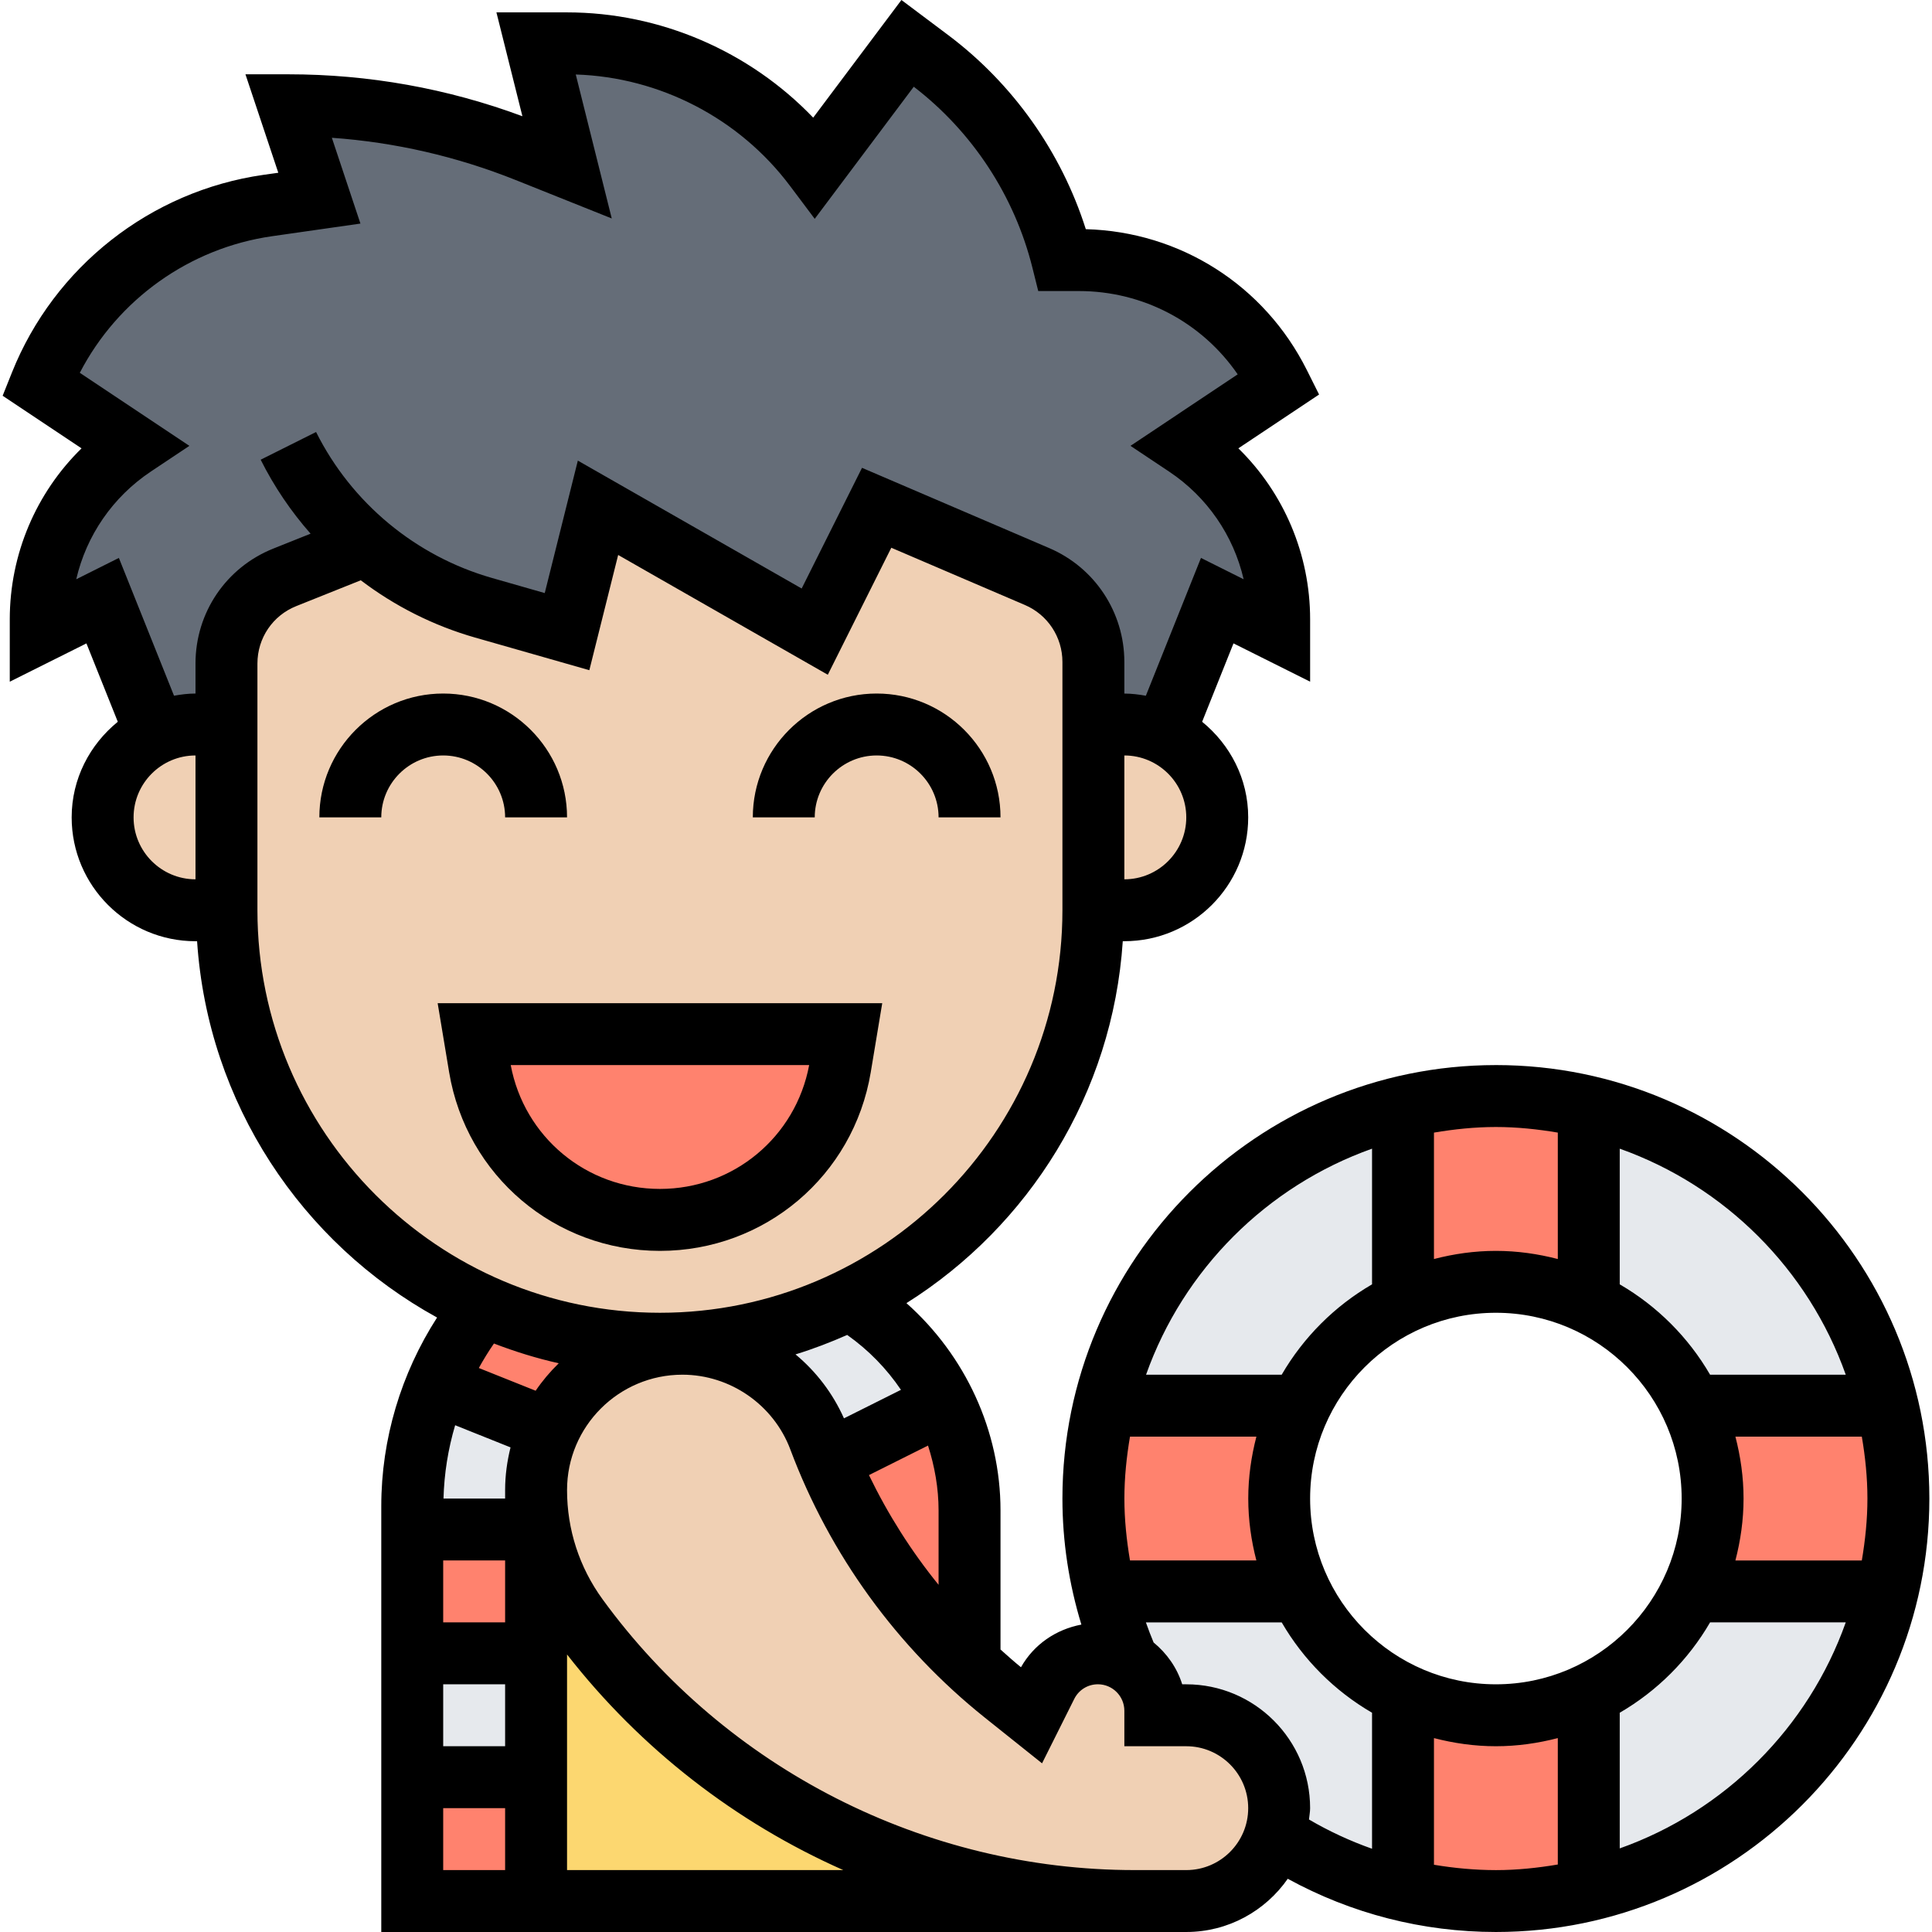 <svg id="_x30_1" enable-background="new 0 0 62.229 62.4" height="512" viewBox="0 0 62.229 62.4" width="512" xmlns="http://www.w3.org/2000/svg"><g><g><g><path d="m11.739 17.6-2.62 1.05c-1.14.45-1.89 1.55-1.89 2.78v1.97h-1c-.46 0-.89.1-1.28.29l-1.72-4.29-2 1v-.39c0-2.26 1.13-4.36 3-5.61l-3-2c.62-1.54 1.63-2.87 2.89-3.86 1.27-1 2.79-1.66 4.44-1.9l1.67-.24-1-3c2.64 0 5.26.5 7.71 1.49l1.29.51-1-4h1c3.15 0 6.11 1.48 8 4l3-4 .7.53c2.14 1.6 3.65 3.88 4.3 6.47h.53c2.74 0 5.24 1.55 6.47 4l-3 2c.94.62 1.68 1.46 2.2 2.43.52.96.8 2.05.8 3.18v.39l-2-1-1.72 4.29c-.39-.19-.82-.29-1.28-.29h-1v-2.02c0-1.2-.72-2.29-1.82-2.76l-5.18-2.22-2 4-7-4-1 4-2.7-.77c-1.41-.4-2.7-1.1-3.79-2.03z" fill="#656d78"/></g><g><path d="m18.569 52.24c4.18 5.75 10.87 9.16 17.99 9.16h-19.33v-4-4-4-1.27c0 1.47.47 2.91 1.34 4.11z" fill="#fcd770"/></g><g><path d="m45.229 54.73v6.32c-1.49-.35-2.89-.96-4.13-1.78.08-.27.13-.57.13-.87 0-1.66-1.34-3-3-3h-1v-.15c0-.67-.36-1.26-.89-1.57-.32-.73-.58-1.49-.76-2.28h6.32.01c.68 1.46 1.86 2.64 3.32 3.32z" fill="#e6e9ed"/></g><g><path d="m54.559 51.4h6.32c-1.12 4.77-4.88 8.53-9.65 9.65v-6.32-.01c1.46-.68 2.64-1.86 3.32-3.32z" fill="#e6e9ed"/></g><g><path d="m60.879 45.4h-6.32-.01c-.68-1.46-1.86-2.64-3.32-3.32v-.01-6.32c4.77 1.12 8.53 4.88 9.65 9.65z" fill="#e6e9ed"/></g><g><path d="m45.229 42.07v.01c-1.46.68-2.64 1.86-3.32 3.32h-.01-6.32c1.12-4.77 4.88-8.53 9.65-9.65z" fill="#e6e9ed"/></g><g><path d="m13.229 53.4h4v4h-4z" fill="#e6e9ed"/></g><g><path d="m17.229 48.13v1.27h-4v-.76c0-1.36.27-2.7.79-3.93l3.63 1.46c-.27.59-.42 1.26-.42 1.96z" fill="#e6e9ed"/></g><g><path d="m30.429 45.3-3.76 1.88c-.11-.23-.2-.47-.29-.71-.35-.93-.96-1.69-1.73-2.23s-1.7-.84-2.69-.84v-.02l5.43-1.4c1.32.8 2.37 1.96 3.04 3.32z" fill="#e6e9ed"/></g><g><path d="m31.229 48.79v4.93c-1.97-1.83-3.52-4.06-4.56-6.54l3.76-1.88c.51 1.06.8 2.25.8 3.49z" fill="#ff826e"/></g><g><path d="m21.229 43.4.73-.02v.02c-1.31 0-2.49.53-3.34 1.39l-.97 1.38-3.63-1.46c.37-.91.88-1.75 1.5-2.52v-.01c1.74.79 3.67 1.22 5.71 1.22z" fill="#ff826e"/></g><g><path d="m13.229 49.4h4v4h-4z" fill="#ff826e"/></g><g><path d="m13.229 57.4h4v4h-4z" fill="#ff826e"/></g><g><path d="m18.619 44.79c.85-.86 2.03-1.39 3.34-1.39.99 0 1.92.3 2.69.84s1.38 1.3 1.73 2.23c.09.24.18.48.29.71 1.04 2.48 2.59 4.71 4.56 6.54v.01c.36.33.73.65 1.11.96l.89.71.49-.98c.31-.62.95-1.02 1.66-1.02.35 0 .68.1.96.28.53.31.89.9.89 1.57v.15h1c1.66 0 3 1.34 3 3 0 .3-.05.6-.13.87-.15.48-.41.91-.75 1.25-.54.54-1.29.88-2.12.88h-1.67c-7.12 0-13.81-3.41-17.99-9.16-.87-1.2-1.34-2.64-1.34-4.11 0-.7.15-1.37.42-1.96z" fill="#f0d0b4"/></g><g><path d="m37.509 23.69c1.02.48 1.72 1.51 1.72 2.71 0 .83-.34 1.58-.88 2.12s-1.29.88-2.12.88h-1v-6h1c.46 0 .89.1 1.28.29z" fill="#f0d0b4"/></g><g><path d="m27.389 41.98-5.43 1.4-.73.02c-2.04 0-3.97-.43-5.71-1.22-4.89-2.18-8.29-7.09-8.29-12.78v-6-1.97c0-1.23.75-2.33 1.89-2.78l2.62-1.05c1.09.93 2.38 1.63 3.79 2.03l2.7.77 1-4 7 4 2-4 5.18 2.22c1.1.47 1.82 1.56 1.82 2.76v2.02 6c0 3.86-1.57 7.36-4.1 9.9z" fill="#f0d0b4"/></g><g><path d="m7.229 23.4v6h-1c-.83 0-1.58-.34-2.12-.88s-.88-1.29-.88-2.12c0-1.2.7-2.23 1.72-2.71.39-.19.82-.29 1.28-.29z" fill="#f0d0b4"/></g><g><path d="m27.229 33.4-.18 1.07c-.47 2.84-2.93 4.93-5.82 4.93s-5.35-2.09-5.82-4.93l-.18-1.07z" fill="#ff826e"/></g><g><path d="m51.229 54.73v6.32c-.96.23-1.97.35-3 .35s-2.04-.12-3-.35v-6.32-.01c.91.44 1.92.68 3 .68s2.09-.24 3-.68z" fill="#ff826e"/></g><g><path d="m60.879 51.4h-6.32-.01c.44-.91.68-1.92.68-3s-.24-2.09-.68-3h.01 6.32c.23.96.35 1.97.35 3s-.12 2.04-.35 3z" fill="#ff826e"/></g><g><path d="m45.229 42.07v-6.32c.96-.23 1.97-.35 3-.35s2.04.12 3 .35v6.32.01c-.91-.44-1.92-.68-3-.68s-2.09.24-3 .68z" fill="#ff826e"/></g><g><path d="m41.229 48.4c0 1.08.24 2.09.68 3h-.01-6.32c-.23-.96-.35-1.97-.35-3s.12-2.04.35-3h6.32.01c-.44.91-.68 1.92-.68 3z" fill="#ff826e"/></g></g><g><path d="m16.229 26.4h2c0-2.206-1.794-4-4-4s-4 1.794-4 4h2c0-1.103.897-2 2-2s2 .898 2 2z"/><path d="m28.229 24.4c1.103 0 2 .897 2 2h2c0-2.206-1.794-4-4-4s-4 1.794-4 4h2c0-1.102.898-2 2-2z"/><path d="m28.038 34.633.371-2.232h-14.359l.371 2.232c.558 3.342 3.421 5.768 6.809 5.768s6.25-2.426 6.808-5.768zm-11.628-.233h9.639c-.435 2.323-2.445 4-4.819 4s-4.385-1.676-4.82-4z"/><path d="m48.229 34.4c-7.72 0-14 6.28-14 14 0 1.396.212 2.758.612 4.071-.818.155-1.534.639-1.951 1.378-.227-.184-.444-.379-.661-.573v-4.492c0-2.574-1.142-5.012-3.038-6.695 3.953-2.489 6.66-6.764 6.987-11.69h.051c2.206 0 4-1.794 4-4 0-1.25-.587-2.353-1.488-3.087l1.013-2.532 2.475 1.237v-2.013c0-2.104-.848-4.084-2.318-5.524l2.607-1.738-.395-.79c-1.37-2.74-4.091-4.468-7.139-4.55-.792-2.494-2.354-4.701-4.454-6.276l-1.501-1.126-2.85 3.8c-2.059-2.148-4.946-3.4-7.95-3.4h-2.281l.839 3.354c-2.424-.899-4.964-1.354-7.558-1.354h-1.387l1.061 3.18-.484.068c-3.642.522-6.752 2.966-8.118 6.381l-.301.753 2.548 1.699c-1.471 1.44-2.318 3.421-2.318 5.524v2.013l2.476-1.237 1.013 2.531c-.902.735-1.49 1.838-1.49 3.088 0 2.206 1.794 4 4 4h.051c.348 5.24 3.383 9.754 7.751 12.154-1.164 1.808-1.802 3.926-1.802 6.088v13.758h24.327 1.673c1.358 0 2.555-.683 3.278-1.719 2.053 1.126 4.354 1.719 6.722 1.719 7.72 0 14-6.28 14-14s-6.28-14-14-14zm11.3 10h-4.382c-.702-1.209-1.709-2.216-2.918-2.918v-4.382c3.4 1.208 6.093 3.9 7.3 7.3zm.7 4c0 .683-.071 1.348-.181 2h-4.083c.166-.641.263-1.308.263-2s-.097-1.359-.263-2h4.083c.111.652.181 1.318.181 2zm-12 6c-3.309 0-6-2.691-6-6s2.691-6 6-6 6 2.691 6 6-2.691 6-6 6zm2-17.819v4.083c-.641-.166-1.308-.263-2-.263s-1.359.097-2 .263v-4.083c.652-.11 1.317-.181 2-.181s1.349.071 2 .181zm-6 .519v4.382c-1.209.702-2.216 1.709-2.918 2.918h-4.381c1.207-3.4 3.9-6.092 7.299-7.3zm-3.736 13.3h-4.082c-.11-.657-.181-1.322-.181-2 0-.683.071-1.348.181-2h4.083c-.166.641-.263 1.308-.263 2s.096 1.36.262 2zm-10.264-1.615v2.402c-.884-1.088-1.636-2.278-2.249-3.544l1.908-.954c.215.672.341 1.376.341 2.096zm-1.215-3.896-1.841.921c-.362-.813-.9-1.513-1.565-2.066.573-.175 1.128-.389 1.669-.628.688.486 1.273 1.087 1.737 1.773zm-12.785 5.511v2h-2v-2zm0 4v2h-2v-2zm0-6h-1.99c.021-.806.149-1.601.376-2.368l1.789.716c-.11.442-.175.902-.175 1.378zm20-20v-4c1.103 0 2 .897 2 2s-.897 2-2 2zm-32-2c0-1.103.897-2 2-2v4c-1.102 0-2-.897-2-2zm2-4.968v.968c-.238 0-.468.03-.694.07l-1.781-4.45-1.377.689c.326-1.408 1.176-2.655 2.407-3.477l1.248-.832-3.54-2.359c1.227-2.367 3.541-4.03 6.21-4.412l2.854-.408-.923-2.771c2.038.145 4.029.602 5.938 1.365l3.102 1.241-1.162-4.65c2.714.086 5.283 1.416 6.918 3.596l.8 1.066 3.199-4.267c1.894 1.455 3.252 3.524 3.831 5.842l.189.757h1.31c2.081 0 3.979 1.013 5.132 2.691l-3.463 2.309 1.248.832c1.231.821 2.081 2.068 2.407 3.477l-1.378-.689-1.78 4.451c-.227-.04-.457-.07-.695-.07v-1.021c0-1.603-.952-3.046-2.425-3.677l-6.048-2.593-1.949 3.898-7.229-4.131-1.069 4.278-1.706-.488c-2.464-.704-4.534-2.422-5.68-4.714l-1.789.895c.435.869.979 1.671 1.612 2.389l-1.203.481c-1.526.61-2.514 2.068-2.514 3.714zm2 7.968v-7.969c0-.822.493-1.552 1.257-1.856l2.081-.833c1.095.832 2.343 1.464 3.688 1.849l3.694 1.055.931-3.722 6.771 3.869 2.051-4.102 4.315 1.849c.736.315 1.212 1.037 1.212 1.839v8.021c0 7.168-5.832 13-13 13s-13-5.832-13-13zm9.732 14.631c-.277.27-.528.566-.746.887l-1.835-.734c.149-.271.312-.535.488-.791.677.26 1.374.477 2.093.638zm-3.732 14.369h2v2h-2zm4 2v-6.964c2.376 3.048 5.455 5.428 8.922 6.964zm20 0h-1.673c-6.773 0-13.196-3.271-17.181-8.748-.75-1.032-1.146-2.252-1.146-3.526 0-2.055 1.671-3.726 3.726-3.726 1.544 0 2.945.972 3.487 2.417v.001c1.274 3.396 3.444 6.389 6.277 8.655l1.852 1.479 1.04-2.08c.146-.292.438-.473.764-.473.471 0 .854.384.854.854v1.147h2c1.103 0 2 .897 2 2s-.897 2-2 2zm0-6h-.131c-.169-.538-.498-1.002-.924-1.351-.09-.214-.172-.431-.249-.649h4.386c.702 1.209 1.709 2.216 2.918 2.918v4.393c-.705-.249-1.386-.564-2.037-.945.011-.122.037-.24.037-.366 0-2.206-1.793-4-4-4zm8 5.828v-4.091c.641.166 1.308.263 2 .263s1.359-.097 2-.263v4.083c-.652.11-1.317.181-2 .181-.675-.001-1.343-.063-2-.173zm6-.528v-4.382c1.209-.702 2.216-1.709 2.918-2.918h4.382c-1.207 3.4-3.9 6.093-7.3 7.3z"/></g></g></svg>